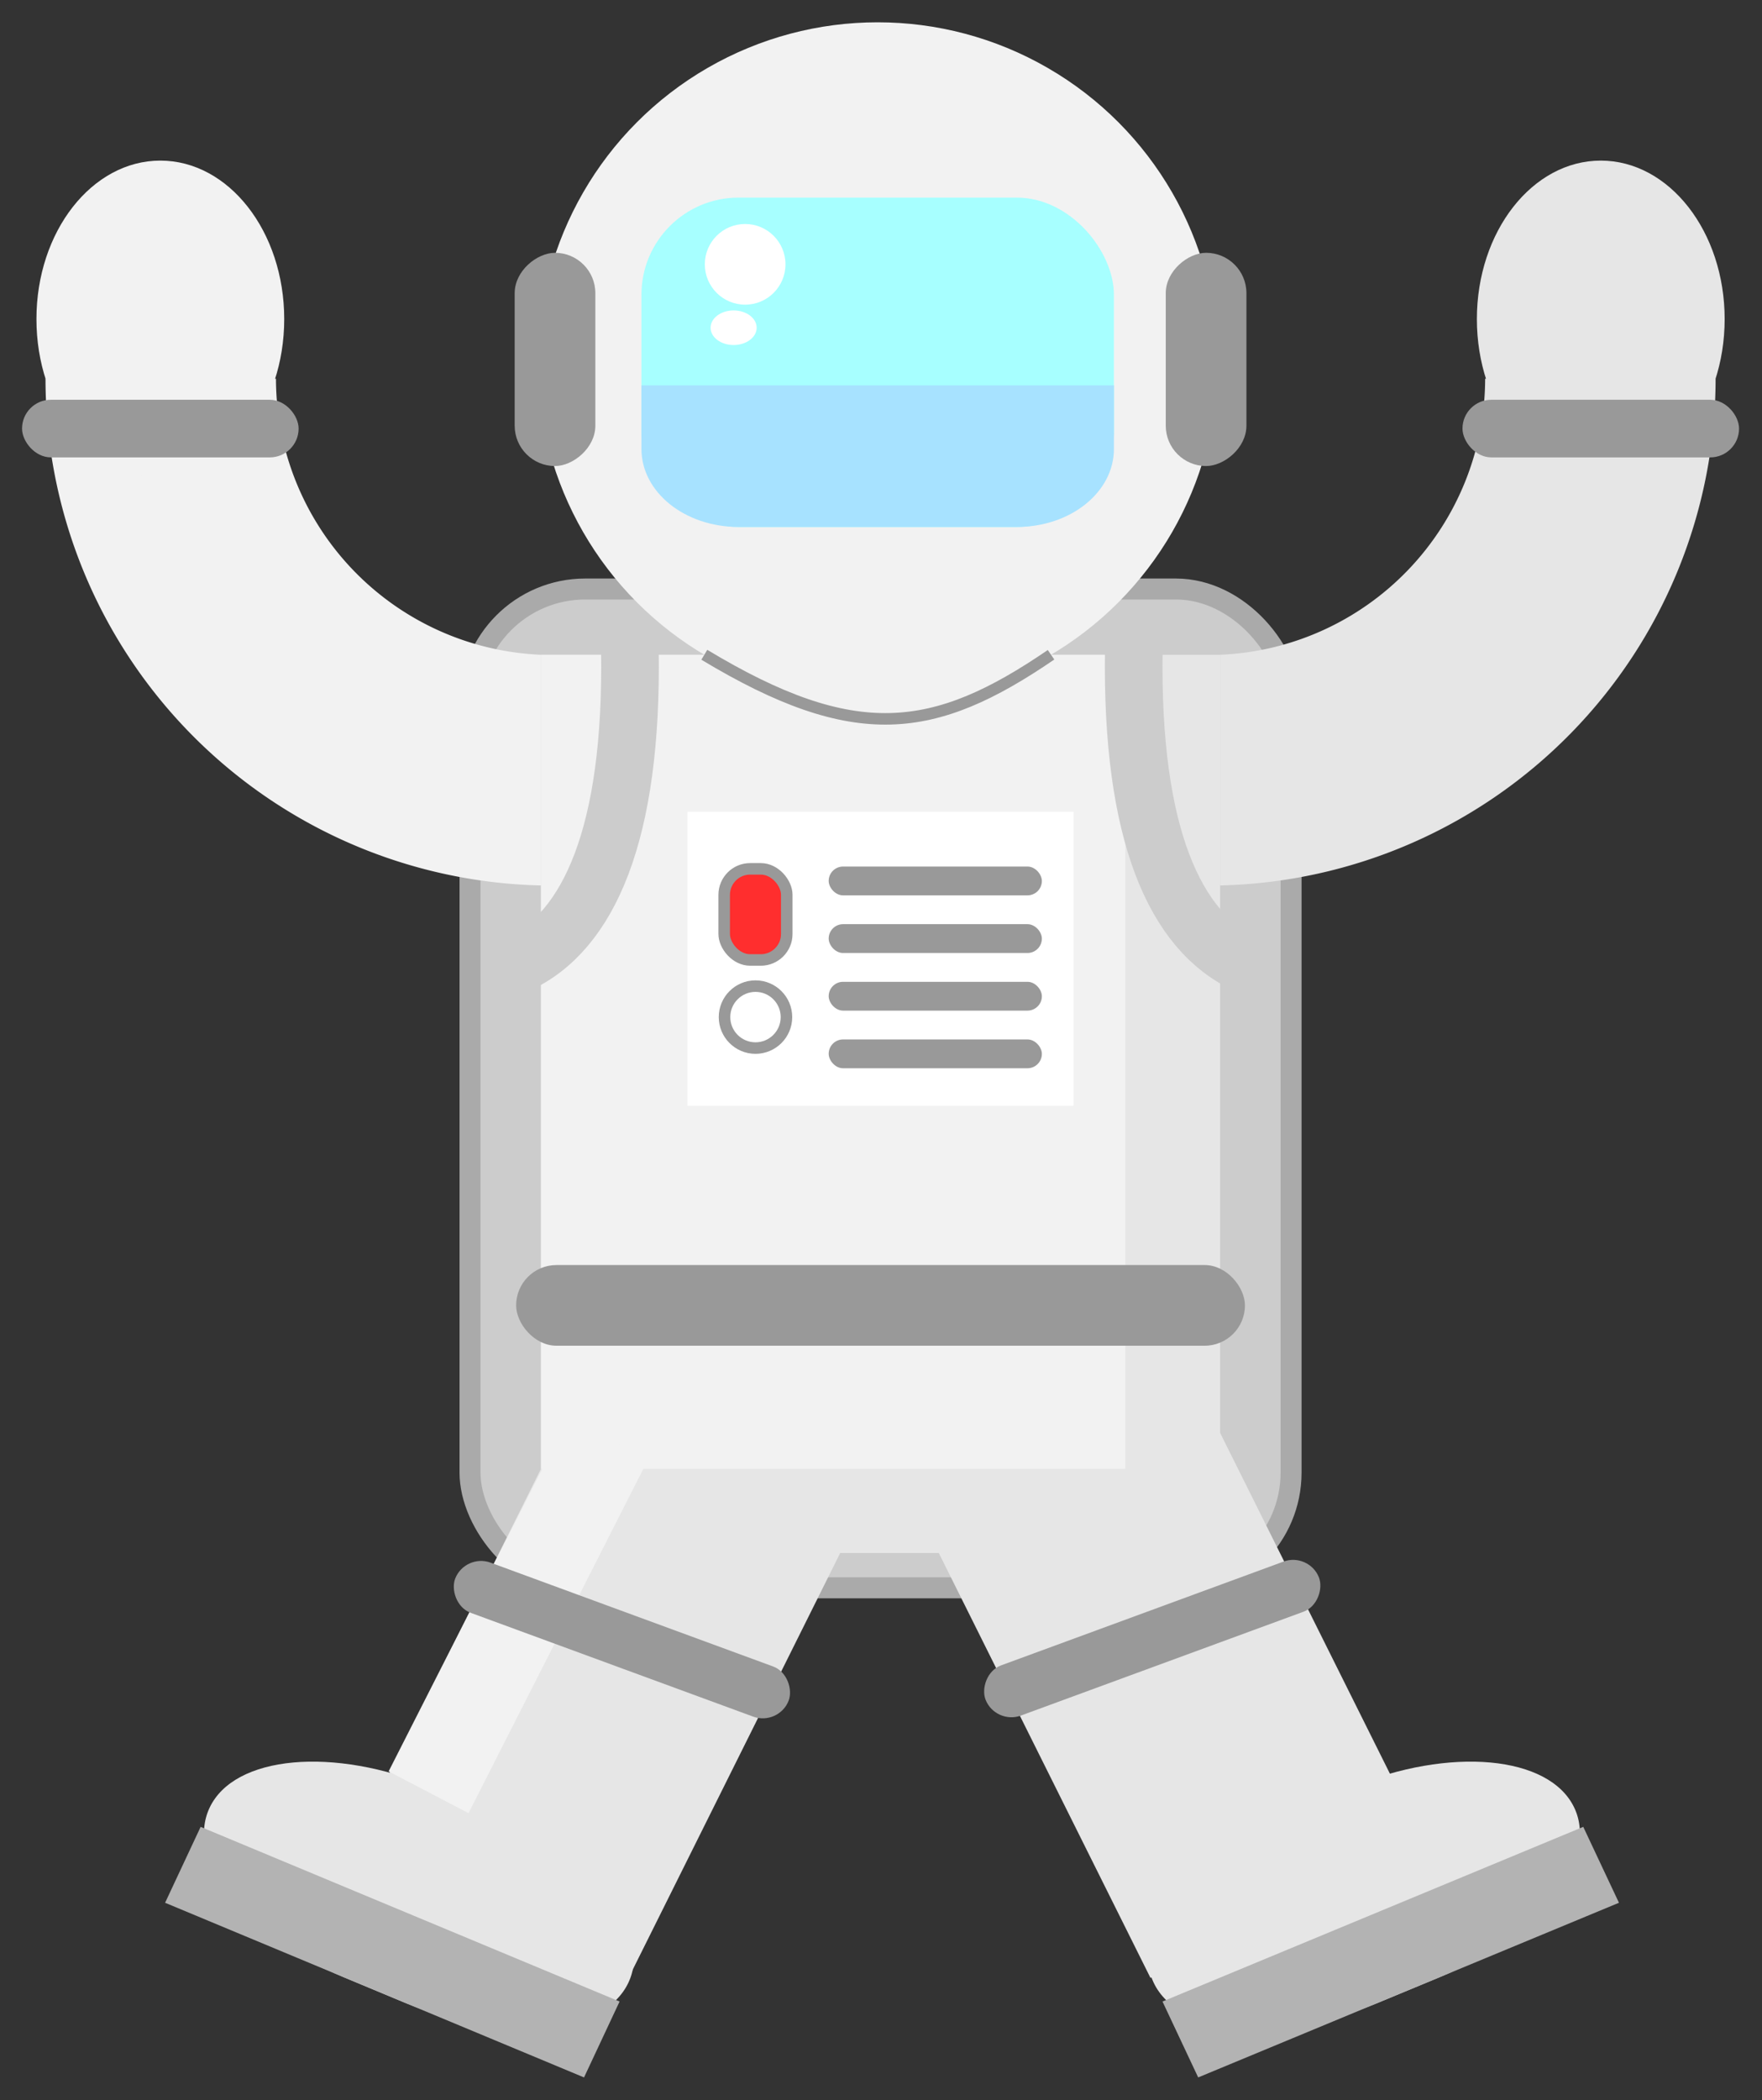 <?xml version="1.0" encoding="UTF-8" standalone="no"?>
<!-- Created with Inkscape (http://www.inkscape.org/) -->

<svg
   xmlns:dc="http://purl.org/dc/elements/1.1/"
   xmlns:cc="http://creativecommons.org/ns#"
   xmlns:rdf="http://www.w3.org/1999/02/22-rdf-syntax-ns#"
   xmlns:svg="http://www.w3.org/2000/svg"
   xmlns="http://www.w3.org/2000/svg"
   xmlns:sodipodi="http://sodipodi.sourceforge.net/DTD/sodipodi-0.dtd"
   xmlns:inkscape="http://www.inkscape.org/namespaces/inkscape"
   width="788.685"
   height="939.892"
   viewBox="0 0 208.673 248.68"
   version="1.1"
   id="svg3946"
   inkscape:version="0.92.2 (5c3e80d, 2017-08-06)"
   sodipodi:docname="astronaut.svg">
  <rect x="0" y="0" width="208.673" height="248.68" fill="#333333" stroke="none"/>
  <defs
     id="defs3940" />
  <sodipodi:namedview
     id="base"
     pagecolor="#ffffff"
     bordercolor="#666666"
     borderopacity="1.0"
     inkscape:pageopacity="0.0"
     inkscape:pageshadow="2"
     inkscape:zoom="0.35"
     inkscape:cx="-531.37198"
     inkscape:cy="458.51764"
     inkscape:document-units="mm"
     inkscape:current-layer="layer1"
     showgrid="false"
     inkscape:window-width="1440"
     inkscape:window-height="837"
     inkscape:window-x="-8"
     inkscape:window-y="-8"
     inkscape:window-maximized="1"
     units="px"
     fit-margin-top="10"
     fit-margin-left="10"
     fit-margin-right="10"
     fit-margin-bottom="10" />
  <g
     inkscape:label="Layer 1"
     inkscape:groupmode="layer"
     id="layer1"
     transform="translate(-0.741,-21.47)">
    <g
       transform="matrix(2.579,0,0,2.579,-179.179,-6.951)"
       id="g5609">
      <rect
         ry="5.291"
         y="38.063"
         x="91.347"
         height="45.857"
         width="37.704"
         id="rect4530"
         style="opacity:1;fill:#cccccc;fill-opacity:1;fill-rule:nonzero;stroke:#aaaaaa;stroke-width:0.963;stroke-linecap:round;stroke-linejoin:round;stroke-miterlimit:4;stroke-dasharray:none;stroke-dashoffset:0;stroke-opacity:1;paint-order:normal" />
      <rect
         style="opacity:1;fill:#e6e6e6;fill-opacity:1;fill-rule:nonzero;stroke:none;stroke-width:0.831;stroke-linecap:round;stroke-linejoin:round;stroke-miterlimit:4;stroke-dasharray:none;stroke-dashoffset:0;stroke-opacity:1;paint-order:normal"
         id="rect4532"
         width="31.184"
         height="41.238"
         x="94.607"
         y="41.082"
         ry="0" />
      <path
         inkscape:connector-curvature="0"
         id="path4534"
         d="M 71.853,28.408 A 23.283,23.283 0 0 0 94.607,51.673 V 41.082 A 12.7,12.7 0 0 1 82.436,28.408 Z"
         style="opacity:1;fill:#f2f2f2;fill-opacity:1;fill-rule:nonzero;stroke:none;stroke-width:1.323;stroke-linecap:round;stroke-linejoin:round;stroke-miterlimit:4;stroke-dasharray:none;stroke-dashoffset:0;stroke-opacity:1;paint-order:normal" />
      <path
         style="opacity:1;fill:#e6e6e6;fill-opacity:1;fill-rule:nonzero;stroke:none;stroke-width:1.323;stroke-linecap:round;stroke-linejoin:round;stroke-miterlimit:4;stroke-dasharray:none;stroke-dashoffset:0;stroke-opacity:1;paint-order:normal"
         d="M 148.545,28.408 A 23.283,23.283 0 0 1 125.791,51.673 V 41.082 a 12.7,12.7 0 0 0 12.171,-12.674 z"
         id="path4544"
         inkscape:connector-curvature="0" />
      <rect
         transform="rotate(26.476)"
         y="25.252"
         x="119.661"
         height="21.96"
         width="14.023"
         id="rect4546"
         style="opacity:1;fill:#e6e6e6;fill-opacity:1;fill-rule:nonzero;stroke:none;stroke-width:1.323;stroke-linecap:round;stroke-linejoin:round;stroke-miterlimit:4;stroke-dasharray:none;stroke-dashoffset:0;stroke-opacity:1;paint-order:normal" />
      <rect
         inkscape:transform-center-y="-5.55625"
         inkscape:transform-center-x="9.7895833"
         style="opacity:1;fill:#e6e6e6;fill-opacity:1;fill-rule:nonzero;stroke:none;stroke-width:1.323;stroke-linecap:round;stroke-linejoin:round;stroke-miterlimit:4;stroke-dasharray:none;stroke-dashoffset:0;stroke-opacity:1;paint-order:normal"
         id="rect4548"
         width="14.023"
         height="21.96"
         x="-78.333"
         y="123.863"
         transform="matrix(-0.895,0.446,0.446,0.895,0,0)" />
      <rect
         y="41.082"
         x="94.607"
         height="37.372"
         width="26.837"
         id="rect4593"
         style="opacity:1;fill:#f2f2f2;fill-opacity:1;fill-rule:nonzero;stroke:none;stroke-width:0.574;stroke-linecap:round;stroke-linejoin:round;stroke-miterlimit:4;stroke-dasharray:none;stroke-dashoffset:0;stroke-opacity:1;paint-order:normal" />
      <rect
         y="48.292"
         x="101.335"
         height="13.494"
         width="17.727"
         id="rect4554"
         style="opacity:1;fill:#ffffff;fill-opacity:1;fill-rule:nonzero;stroke:none;stroke-width:1.655;stroke-linecap:round;stroke-linejoin:round;stroke-miterlimit:4;stroke-dasharray:none;stroke-dashoffset:0;stroke-opacity:1;paint-order:normal" />
      <g
         transform="translate(0.529)"
         id="g5074">
        <circle
           style="opacity:1;fill:#f2f2f2;fill-opacity:1;fill-rule:nonzero;stroke:none;stroke-width:0.582;stroke-linecap:round;stroke-linejoin:round;stroke-miterlimit:4;stroke-dasharray:none;stroke-dashoffset:0;stroke-opacity:1;paint-order:normal"
           id="path4552"
           cx="109.537"
           cy="27.654"
           r="15.61" />
        <rect
           style="opacity:1;fill:#a7ffff;fill-opacity:1;fill-rule:nonzero;stroke:none;stroke-width:1.644;stroke-linecap:round;stroke-linejoin:round;stroke-miterlimit:4;stroke-dasharray:none;stroke-dashoffset:0;stroke-opacity:1;paint-order:normal"
           id="rect4556"
           width="21.696"
           height="15.121"
           x="98.69"
           y="20.093"
           ry="4.458" />
        <rect
           ry="1.852"
           y="92.869"
           x="-32.417"
           height="3.704"
           width="9.79"
           id="rect4560"
           style="opacity:1;fill:#999999;fill-opacity:1;fill-rule:nonzero;stroke:none;stroke-width:1.095;stroke-linecap:round;stroke-linejoin:round;stroke-miterlimit:4;stroke-dasharray:none;stroke-dashoffset:0;stroke-opacity:1;paint-order:normal"
           transform="rotate(-90)" />
        <rect
           transform="rotate(-90)"
           style="opacity:1;fill:#999999;fill-opacity:1;fill-rule:nonzero;stroke:none;stroke-width:1.095;stroke-linecap:round;stroke-linejoin:round;stroke-miterlimit:4;stroke-dasharray:none;stroke-dashoffset:0;stroke-opacity:1;paint-order:normal"
           id="rect4562"
           width="9.79"
           height="3.704"
           x="-32.417"
           y="122.767"
           ry="1.852" />
        <path
           style="fill:none;stroke:#999999;stroke-width:0.529;stroke-linecap:butt;stroke-linejoin:miter;stroke-miterlimit:4;stroke-dasharray:none;stroke-opacity:1"
           d="m 101.577,41.082 c 6.918,4.166 10.551,3.673 15.922,0"
           id="path4564"
           inkscape:connector-curvature="0"
           sodipodi:nodetypes="cc" />
        <path
           style="opacity:1;fill:#a7e2ff;fill-opacity:1;fill-rule:nonzero;stroke:none;stroke-width:1.474;stroke-linecap:round;stroke-linejoin:round;stroke-miterlimit:4;stroke-dasharray:none;stroke-dashoffset:0;stroke-opacity:1;paint-order:normal"
           d="m 98.69,28.712 v 2.919 c 0,1.985 1.988,3.583 4.458,3.583 h 12.781 c 2.47,0 4.458,-1.598 4.458,-3.583 v -2.919 z"
           id="rect4566"
           inkscape:connector-curvature="0" />
        <circle
           style="opacity:1;fill:#ffffff;fill-opacity:1;fill-rule:nonzero;stroke:none;stroke-width:0.529;stroke-linecap:round;stroke-linejoin:round;stroke-miterlimit:4;stroke-dasharray:none;stroke-dashoffset:0;stroke-opacity:1;paint-order:normal"
           id="path4576"
           cx="103.452"
           cy="23.156"
           r="1.852" />
        <ellipse
           cy="26.067"
           cx="102.923"
           id="circle4580"
           style="opacity:1;fill:#ffffff;fill-opacity:1;fill-rule:nonzero;stroke:none;stroke-width:0.262;stroke-linecap:round;stroke-linejoin:round;stroke-miterlimit:4;stroke-dasharray:none;stroke-dashoffset:0;stroke-opacity:1;paint-order:normal"
           rx="1.058"
           ry="0.794" />
      </g>
      <path
         inkscape:connector-curvature="0"
         id="rect4586"
         d="m 89.629,93.087 2.829,1.179 c 4.545,1.895 7.295,5.363 6.165,7.776 -1.13,2.413 -5.699,2.831 -10.244,0.937 l -2.829,-1.179 c -4.545,-1.895 -7.295,-5.363 -6.165,-7.776 1.13,-2.413 5.699,-2.831 10.244,-0.937 z"
         style="opacity:1;fill:#e6e6e6;fill-opacity:1;fill-rule:nonzero;stroke:none;stroke-width:0.515;stroke-linecap:round;stroke-linejoin:round;stroke-miterlimit:4;stroke-dasharray:none;stroke-dashoffset:0;stroke-opacity:1;paint-order:normal" />
      <path
         inkscape:connector-curvature="0"
         id="path4636"
         d="m 78.977,94.895 19.238,8.019 -1.632,3.485 -19.238,-8.019 z"
         style="opacity:1;fill:#b3b3b3;fill-opacity:1;fill-rule:nonzero;stroke:none;stroke-width:0.515;stroke-linecap:round;stroke-linejoin:round;stroke-miterlimit:4;stroke-dasharray:none;stroke-dashoffset:0;stroke-opacity:1;paint-order:normal" />
      <path
         inkscape:connector-curvature="0"
         id="path4591-4"
         d="m 131.77,93.087 -2.841,1.179 c -4.565,1.895 -7.327,5.363 -6.192,7.776 1.135,2.413 5.724,2.831 10.289,0.937 l 2.841,-1.179 c 4.565,-1.895 7.327,-5.363 6.192,-7.776 -1.135,-2.413 -5.724,-2.831 -10.289,-0.937 z"
         style="opacity:1;fill:#e6e6e6;fill-opacity:1;fill-rule:nonzero;stroke:none;stroke-width:0.516;stroke-linecap:round;stroke-linejoin:round;stroke-miterlimit:4;stroke-dasharray:none;stroke-dashoffset:0;stroke-opacity:1;paint-order:normal" />
      <path
         inkscape:connector-curvature="0"
         id="path4640"
         d="m 142.468,94.895 -19.322,8.019 1.639,3.485 19.322,-8.019 z"
         style="opacity:1;fill:#b3b3b3;fill-opacity:1;fill-rule:nonzero;stroke:none;stroke-width:0.516;stroke-linecap:round;stroke-linejoin:round;stroke-miterlimit:4;stroke-dasharray:none;stroke-dashoffset:0;stroke-opacity:1;paint-order:normal" />
      <rect
         transform="matrix(0.886,0.463,-0.453,0.892,0,0)"
         y="23.049"
         x="119.975"
         height="18.206"
         width="4.141"
         id="rect4597"
         style="opacity:1;fill:#f2f2f2;fill-opacity:1;fill-rule:nonzero;stroke:none;stroke-width:0.594;stroke-linecap:round;stroke-linejoin:round;stroke-miterlimit:4;stroke-dasharray:none;stroke-dashoffset:0;stroke-opacity:1;paint-order:normal" />
      <ellipse
         ry="7.276"
         rx="5.689"
         cy="25.67"
         cx="77.126"
         id="path4599-3"
         style="opacity:1;fill:#f2f2f2;fill-opacity:1;fill-rule:nonzero;stroke:none;stroke-width:0.529;stroke-linecap:round;stroke-linejoin:round;stroke-miterlimit:4;stroke-dasharray:none;stroke-dashoffset:0;stroke-opacity:1;paint-order:normal" />
      <ellipse
         style="opacity:1;fill:#e6e6e6;fill-opacity:1;fill-rule:nonzero;stroke:none;stroke-width:0.529;stroke-linecap:round;stroke-linejoin:round;stroke-miterlimit:4;stroke-dasharray:none;stroke-dashoffset:0;stroke-opacity:1;paint-order:normal"
         id="ellipse4603"
         cx="143.272"
         cy="25.67"
         rx="5.689"
         ry="7.276" />
      <rect
         ry="1.323"
         y="-32.02"
         x="-83.476"
         height="2.646"
         width="12.7"
         id="rect4614"
         style="opacity:1;fill:#999999;fill-opacity:1;fill-rule:nonzero;stroke:none;stroke-width:1.054;stroke-linecap:round;stroke-linejoin:round;stroke-miterlimit:4;stroke-dasharray:none;stroke-dashoffset:0;stroke-opacity:1;paint-order:normal"
         transform="scale(-1)" />
      <rect
         transform="scale(-1)"
         style="opacity:1;fill:#999999;fill-opacity:1;fill-rule:nonzero;stroke:none;stroke-width:1.054;stroke-linecap:round;stroke-linejoin:round;stroke-miterlimit:4;stroke-dasharray:none;stroke-dashoffset:0;stroke-opacity:1;paint-order:normal"
         id="rect4616"
         width="12.7"
         height="2.646"
         x="-149.622"
         y="-32.02"
         ry="1.323" />
      <rect
         transform="scale(-1)"
         style="opacity:1;fill:#999999;fill-opacity:1;fill-rule:nonzero;stroke:none;stroke-width:0.654;stroke-linecap:round;stroke-linejoin:round;stroke-miterlimit:4;stroke-dasharray:none;stroke-dashoffset:0;stroke-opacity:1;paint-order:normal"
         id="rect4618"
         width="9.79"
         height="1.323"
         x="-117.607"
         y="-52.128"
         ry="0.661" />
      <rect
         ry="0.661"
         y="-54.774"
         x="-117.607"
         height="1.323"
         width="9.79"
         id="rect4620"
         style="opacity:1;fill:#999999;fill-opacity:1;fill-rule:nonzero;stroke:none;stroke-width:0.654;stroke-linecap:round;stroke-linejoin:round;stroke-miterlimit:4;stroke-dasharray:none;stroke-dashoffset:0;stroke-opacity:1;paint-order:normal"
         transform="scale(-1)" />
      <rect
         transform="scale(-1)"
         style="opacity:1;fill:#999999;fill-opacity:1;fill-rule:nonzero;stroke:none;stroke-width:0.654;stroke-linecap:round;stroke-linejoin:round;stroke-miterlimit:4;stroke-dasharray:none;stroke-dashoffset:0;stroke-opacity:1;paint-order:normal"
         id="rect4622"
         width="9.79"
         height="1.323"
         x="-117.607"
         y="-57.42"
         ry="0.661" />
      <rect
         ry="0.661"
         y="-60.066"
         x="-117.607"
         height="1.323"
         width="9.79"
         id="rect4624"
         style="opacity:1;fill:#999999;fill-opacity:1;fill-rule:nonzero;stroke:none;stroke-width:0.654;stroke-linecap:round;stroke-linejoin:round;stroke-miterlimit:4;stroke-dasharray:none;stroke-dashoffset:0;stroke-opacity:1;paint-order:normal"
         transform="scale(-1)" />
      <rect
         transform="scale(-1)"
         style="opacity:1;fill:#999999;fill-opacity:1;fill-rule:nonzero;stroke:none;stroke-width:2.025;stroke-linecap:round;stroke-linejoin:round;stroke-miterlimit:4;stroke-dasharray:none;stroke-dashoffset:0;stroke-opacity:1;paint-order:normal"
         id="rect4628"
         width="33.467"
         height="3.704"
         x="-126.932"
         y="-72.805"
         ry="1.852" />
      <rect
         rx="1.191"
         ry="1.191"
         y="50.911"
         x="103.019"
         height="4.183"
         width="2.873"
         id="rect4630"
         style="opacity:1;fill:#ff2e2e;fill-opacity:1;fill-rule:nonzero;stroke:#999999;stroke-width:0.529;stroke-linecap:round;stroke-linejoin:round;stroke-miterlimit:4;stroke-dasharray:none;stroke-dashoffset:0;stroke-opacity:1;paint-order:normal" />
      <circle
         r="1.422"
         cy="57.717"
         cx="104.456"
         id="path4632"
         style="opacity:1;fill:none;fill-opacity:1;fill-rule:nonzero;stroke:#999999;stroke-width:0.529;stroke-linecap:round;stroke-linejoin:round;stroke-miterlimit:4;stroke-dasharray:none;stroke-dashoffset:0;stroke-opacity:1;paint-order:normal" />
      <rect
         transform="matrix(-0.939,-0.345,0.368,-0.93,0,0)"
         style="opacity:1;fill:#999999;fill-opacity:1;fill-rule:nonzero;stroke:none;stroke-width:1.155;stroke-linecap:round;stroke-linejoin:round;stroke-miterlimit:4;stroke-dasharray:none;stroke-dashoffset:0;stroke-opacity:1;paint-order:normal"
         id="rect4642"
         width="16.299"
         height="2.477"
         x="-131.319"
         y="-48.342"
         ry="1.238" />
      <rect
         ry="1.238"
         y="-124.522"
         x="74.18"
         height="2.477"
         width="16.299"
         id="rect4646"
         style="opacity:1;fill:#999999;fill-opacity:1;fill-rule:nonzero;stroke:none;stroke-width:1.155;stroke-linecap:round;stroke-linejoin:round;stroke-miterlimit:4;stroke-dasharray:none;stroke-dashoffset:0;stroke-opacity:1;paint-order:normal"
         transform="matrix(0.939,-0.345,-0.368,-0.93,0,0)" />
      <path
         sodipodi:nodetypes="cc"
         inkscape:connector-curvature="0"
         id="path5062"
         d="m 93.53,55.303 c 3.286,-1.496 5.285,-6.027 5.159,-14.42"
         style="fill:none;stroke:#cccccc;stroke-width:2.646;stroke-linecap:butt;stroke-linejoin:miter;stroke-miterlimit:4;stroke-dasharray:none;stroke-opacity:1" />
      <path
         style="fill:none;stroke:#cccccc;stroke-width:2.646;stroke-linecap:butt;stroke-linejoin:miter;stroke-miterlimit:4;stroke-dasharray:none;stroke-opacity:1"
         d="m 126.987,55.303 c -3.286,-1.496 -5.285,-6.027 -5.159,-14.42"
         id="path5064"
         inkscape:connector-curvature="0"
         sodipodi:nodetypes="cc" />
    </g>
  </g>
</svg>
